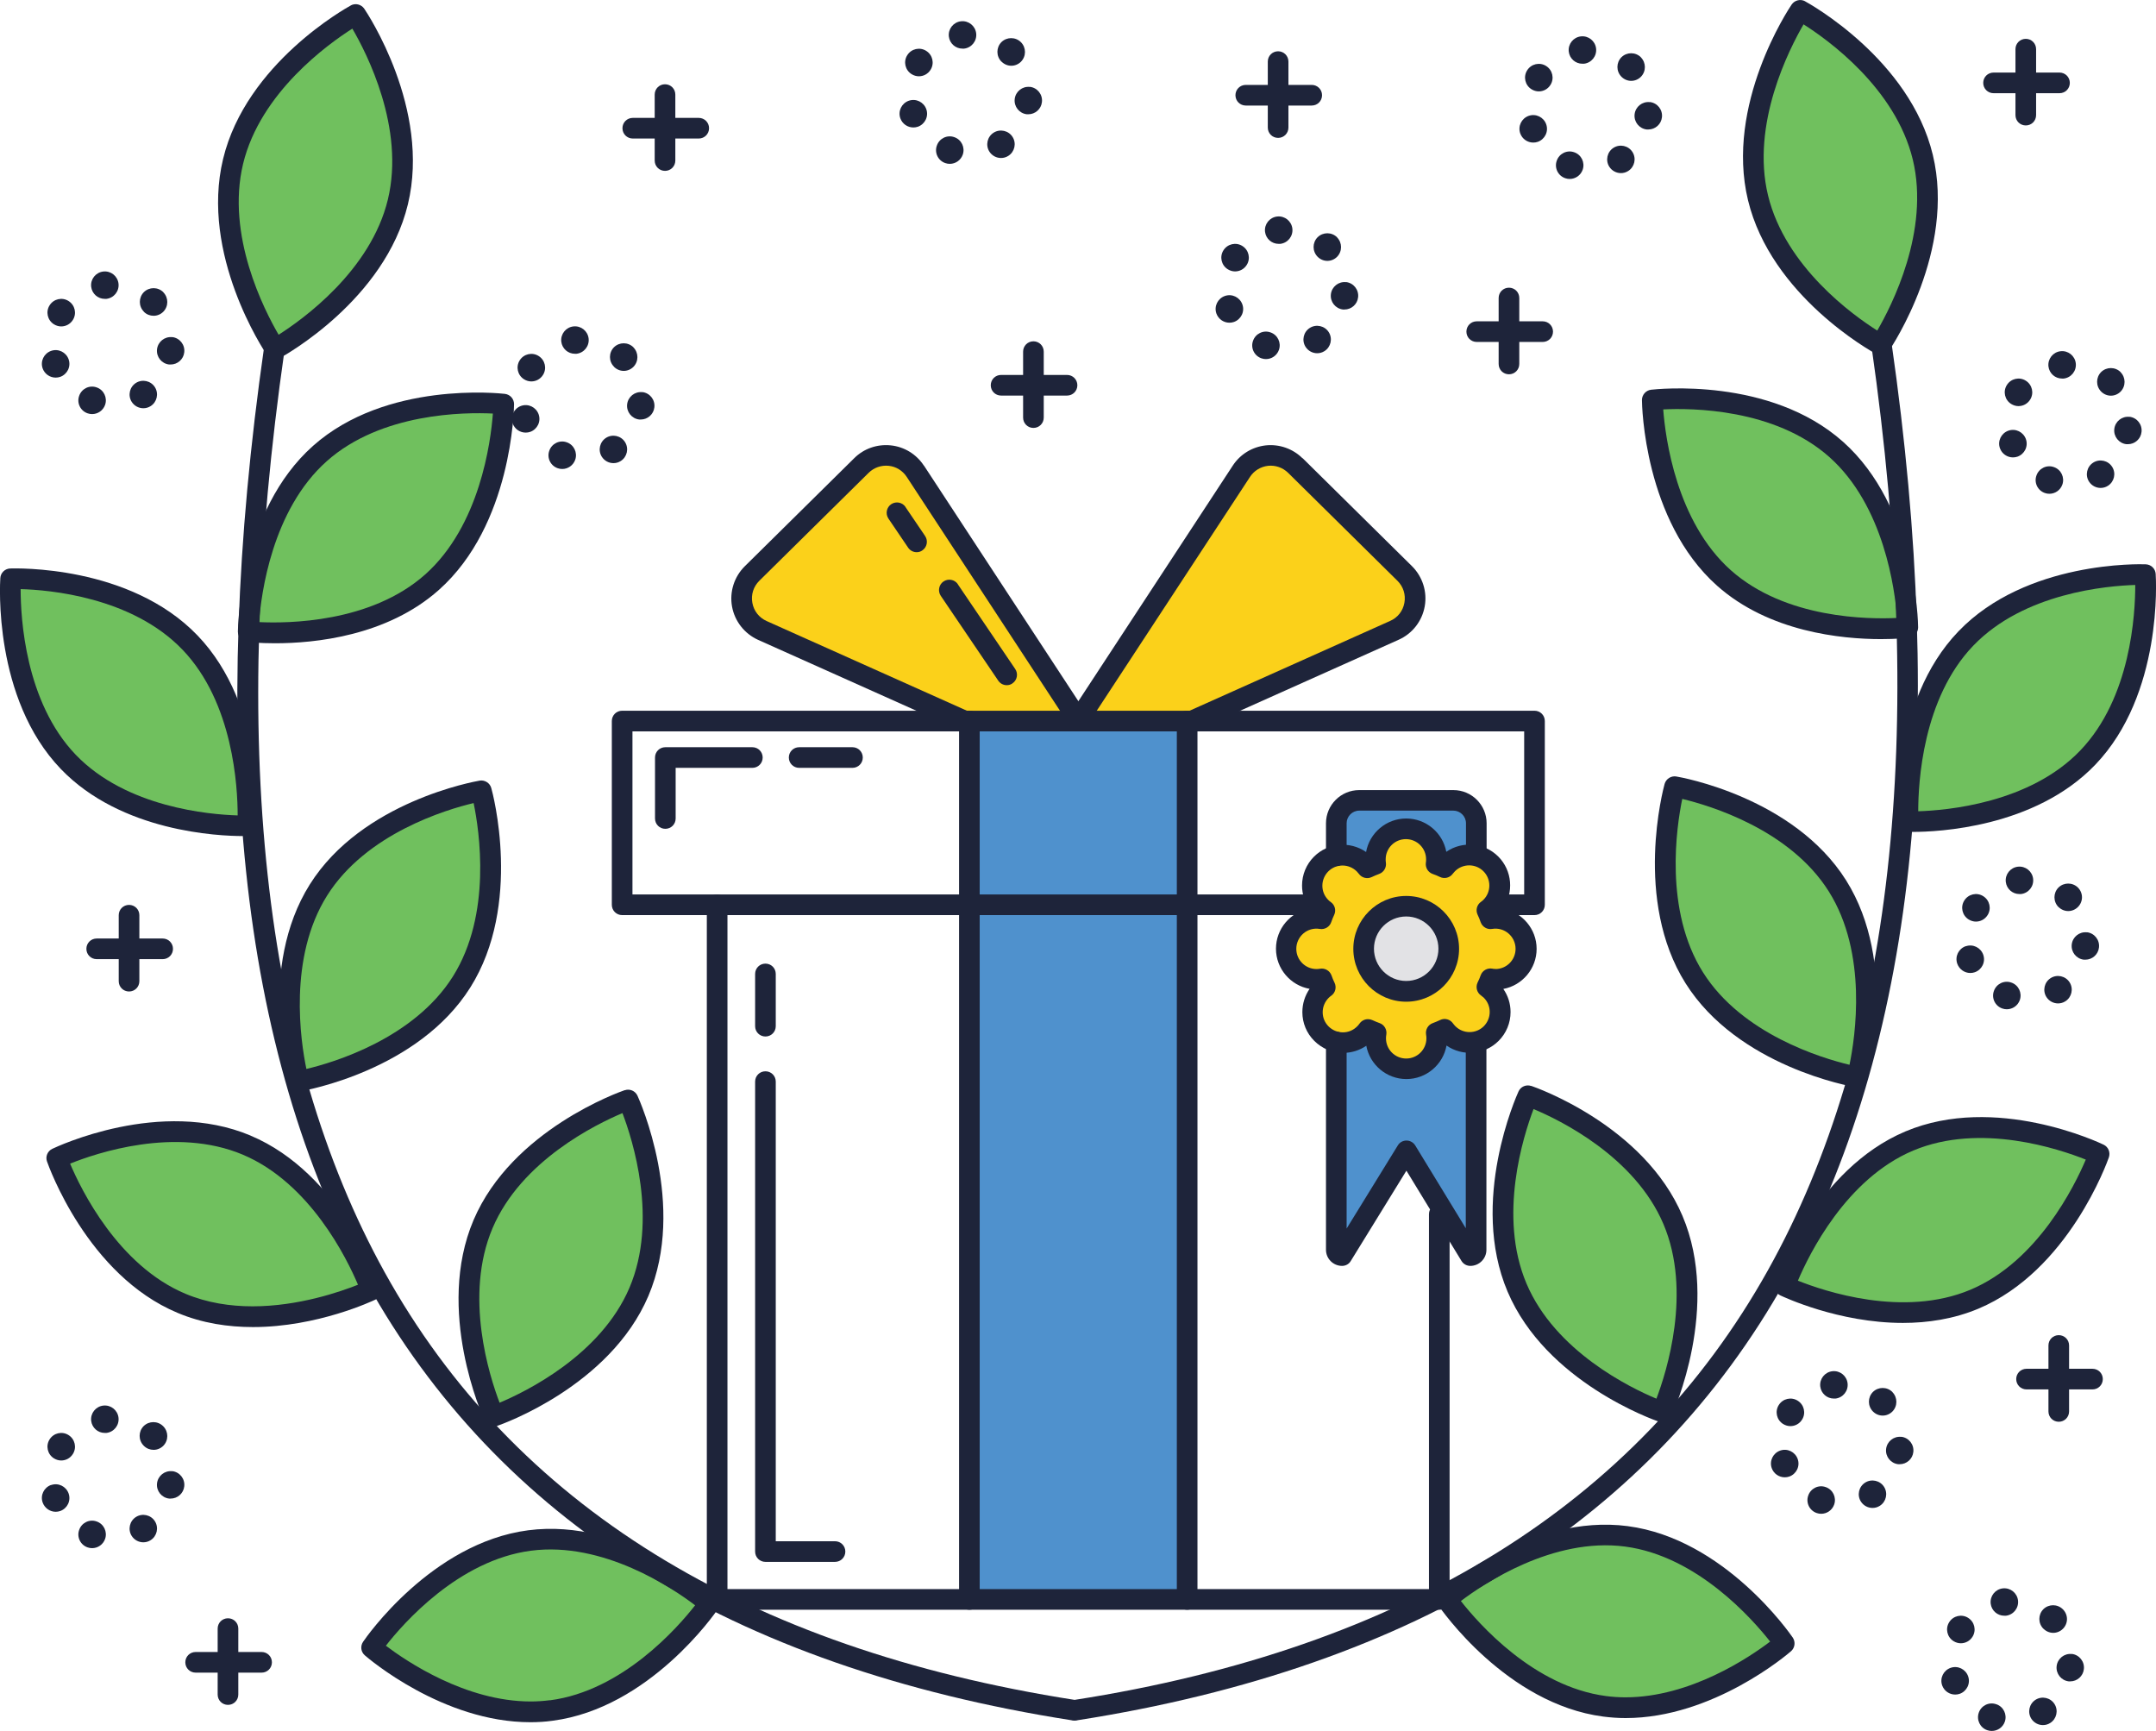 <?xml version="1.0" encoding="UTF-8"?><svg id="Layer_2" xmlns="http://www.w3.org/2000/svg" viewBox="0 0 202.66 162.69"><defs><style>.cls-1{fill:#e2e2e5;}.cls-2{fill:#fbd11a;}.cls-3{fill:#1e243a;}.cls-4{fill:#70c05e;}.cls-5{fill:#4f91cd;}</style></defs><g id="Layer_1-2"><path class="cls-5" d="M136.6,75.23h-8.84c-1.19,0-2.16,.96-2.16,2.16v40.08c0,.3,.24,.54,.54,.54l6.06-9.83,6,9.83c.3,0,.54-.24,.54-.54v-40.08c0-1.19-.96-2.16-2.16-2.16Z"/><path class="cls-2" d="M140.59,86.31c-.16,0-.32,.01-.48,.04-.1-.27-.21-.54-.33-.8,.13-.09,.25-.19,.36-.31,1.12-1.12,1.11-2.94,0-4.05-1.12-1.12-2.94-1.11-4.05,0-.11,.11-.21,.23-.3,.35-.26-.12-.52-.23-.79-.33,.02-.15,.04-.3,.04-.46,0-1.58-1.28-2.87-2.87-2.87s-2.87,1.28-2.87,2.87c0,.16,.01,.31,.04,.46-.28,.1-.54,.21-.8,.34-.09-.12-.19-.24-.3-.35-1.12-1.12-2.93-1.12-4.05,0-1.12,1.12-1.12,2.93,0,4.05,.11,.11,.24,.22,.36,.31-.12,.25-.23,.52-.32,.79-.15-.03-.31-.04-.48-.04-1.58,0-2.87,1.28-2.87,2.87s1.28,2.87,2.87,2.87c.17,0,.33-.02,.5-.04,.1,.27,.21,.54,.33,.79-.13,.09-.26,.2-.38,.32-1.12,1.12-1.11,2.94,0,4.05,1.12,1.12,2.94,1.11,4.05,0,.12-.12,.23-.26,.33-.4,.25,.12,.5,.22,.77,.32-.03,.17-.05,.34-.05,.51,0,1.58,1.28,2.87,2.87,2.87s2.87-1.28,2.87-2.87c0-.18-.02-.35-.05-.51,.27-.1,.53-.2,.78-.32,.1,.14,.21,.27,.33,.4,1.12,1.12,2.93,1.12,4.05,0,1.12-1.12,1.12-2.93,0-4.05-.12-.12-.25-.23-.38-.32,.12-.25,.23-.51,.32-.77,.16,.03,.33,.04,.5,.04,1.58,0,2.87-1.28,2.87-2.87s-1.28-2.87-2.87-2.87Z"/><g><path class="cls-2" d="M121.75,43.76c-1.48-1.46-3.92-1.2-5.06,.54l-15.39,23.48h10.73l19.03-8.52c2.11-.95,2.61-3.72,.97-5.34l-10.28-10.15Z"/><path class="cls-2" d="M80.96,43.76l-10.28,10.15c-1.65,1.63-1.14,4.4,.97,5.34l19.03,8.52h10.73l-15.39-23.48c-1.14-1.74-3.58-2-5.06-.54Z"/></g><rect class="cls-5" x="91.12" y="67.77" width="20.46" height="82.56"/><g><path class="cls-4" d="M169.21,.97s-6.05,8.94-3.96,17.62c2.09,8.68,11.53,13.81,11.53,13.81,0,0,6.05-8.94,3.96-17.62-2.09-8.68-11.53-13.81-11.53-13.81Z"/><path class="cls-4" d="M172.59,42.25c-6.63-5.91-17.28-4.65-17.28-4.65,0,0,.1,10.83,6.73,16.74,6.63,5.91,17.28,4.65,17.28,4.65,0,0-.1-10.83-6.73-16.74Z"/><path class="cls-4" d="M157.41,73.94s-2.88,10.43,1.86,17.97,15.31,9.32,15.31,9.32c0,0,2.88-10.43-1.86-17.97-4.74-7.54-15.31-9.32-15.31-9.32Z"/><path class="cls-4" d="M143.62,102.99s-4.5,9.83-1.02,18.04c3.49,8.21,13.64,11.68,13.64,11.68,0,0,4.5-9.83,1.02-18.04-3.49-8.21-13.64-11.68-13.64-11.68Z"/><path class="cls-4" d="M184.79,60.01c-6.15,6.41-5.42,17.21-5.42,17.21,0,0,10.71,.41,16.87-6,6.15-6.41,5.42-17.21,5.42-17.21,0,0-10.71-.41-16.87,6Z"/><path class="cls-4" d="M179.48,107.24c-8.16,3.43-11.72,13.65-11.72,13.65,0,0,9.68,4.66,17.84,1.23,8.16-3.43,11.72-13.65,11.72-13.65,0,0-9.68-4.66-17.84-1.23Z"/><path class="cls-4" d="M152.88,144.4c-8.77-1.15-16.9,5.91-16.9,5.91,0,0,6.08,8.92,14.85,10.06,8.77,1.15,16.9-5.91,16.9-5.91,0,0-6.08-8.92-14.85-10.06Z"/></g><path class="cls-4" d="M21.91,15.16c-2.09,8.68,3.96,17.62,3.96,17.62,0,0,9.44-5.13,11.53-13.81,2.09-8.68-3.96-17.62-3.96-17.62,0,0-9.44,5.13-11.53,13.81Z"/><path class="cls-4" d="M30.06,42.63c-6.63,5.91-6.73,16.74-6.73,16.74,0,0,10.65,1.25,17.28-4.65,6.63-5.91,6.73-16.74,6.73-16.74,0,0-10.65-1.25-17.28,4.65Z"/><path class="cls-4" d="M29.94,83.65c-4.74,7.54-1.86,17.97-1.86,17.97,0,0,10.57-1.79,15.31-9.32,4.74-7.54,1.86-17.97,1.86-17.97,0,0-10.57,1.79-15.31,9.32Z"/><path class="cls-4" d="M45.4,115.06c-3.49,8.21,1.02,18.04,1.02,18.04,0,0,10.15-3.48,13.64-11.68,3.49-8.21-1.02-18.04-1.02-18.04,0,0-10.15,3.48-13.64,11.68Z"/><path class="cls-4" d="M1,54.4s-.73,10.8,5.42,17.21c6.15,6.41,16.87,6,16.87,6,0,0,.73-10.8-5.42-17.21C11.71,53.99,1,54.4,1,54.4Z"/><path class="cls-4" d="M23.18,107.63c-8.16-3.43-17.84,1.23-17.84,1.23,0,0,3.56,10.22,11.72,13.65,8.16,3.43,17.84-1.23,17.84-1.23,0,0-3.56-10.22-11.72-13.65Z"/><path class="cls-4" d="M49.77,144.79c-8.77,1.15-14.85,10.06-14.85,10.06,0,0,8.13,7.06,16.9,5.91,8.77-1.15,14.85-10.06,14.85-10.06,0,0-8.13-7.06-16.9-5.91Z"/><circle class="cls-1" cx="132.18" cy="89.18" r="4"/><g><path class="cls-3" d="M143.69,10.89c-.67,.24-1.03,.97-.79,1.65h0c.19,.53,.69,.86,1.22,.86,.14,0,.29-.02,.43-.07,.67-.24,1.03-.97,.79-1.65-.24-.67-.97-1.03-1.65-.79Z"/><path class="cls-3" d="M147.97,14.31c-.67-.24-1.41,.12-1.64,.8-.24,.67,.12,1.41,.8,1.64,.14,.05,.28,.07,.42,.07,.53,0,1.03-.33,1.22-.87,.23-.67-.12-1.41-.8-1.64Z"/><path class="cls-3" d="M152.42,7.22c.25,.25,.58,.38,.91,.38s.66-.13,.91-.38c.5-.51,.5-1.32,0-1.83,0,0,0,0,0,0,0,0,0,0,0-.01-.51-.5-1.32-.5-1.83,0-.5,.51-.5,1.32,0,1.83,0,0,0,0,0,0Z"/><path class="cls-3" d="M145.33,6.2c-.6-.38-1.4-.2-1.78,.41-.38,.6-.2,1.4,.41,1.78,.21,.13,.45,.2,.68,.2,.43,0,.85-.21,1.1-.61,.38-.6,.2-1.4-.41-1.78Z"/><path class="cls-3" d="M155.08,9.6c-.71-.08-1.35,.43-1.43,1.14-.08,.71,.43,1.35,1.14,1.43,.05,0,.1,0,.15,0,.65,0,1.21-.49,1.28-1.15,.08-.71-.43-1.35-1.14-1.43Z"/><path class="cls-3" d="M151.67,13.89h0c-.6,.38-.78,1.18-.4,1.78,.25,.39,.67,.6,1.09,.6,.24,0,.47-.06,.69-.2,.6-.38,.78-1.18,.4-1.78-.38-.6-1.18-.78-1.78-.4Z"/><path class="cls-3" d="M148.6,3.42c-.71,.08-1.22,.72-1.14,1.43,.08,.66,.63,1.14,1.28,1.14,.05,0,.1,0,.15,0,.71-.08,1.22-.72,1.14-1.43-.08-.71-.72-1.22-1.43-1.14Z"/></g><g><path class="cls-3" d="M87.06,4.78c-.6-.38-1.4-.2-1.78,.41-.38,.6-.2,1.4,.41,1.78,.21,.13,.45,.2,.68,.2,.43,0,.85-.21,1.1-.61,.38-.6,.2-1.4-.41-1.78Z"/><path class="cls-3" d="M94.15,5.8c.25,.25,.58,.38,.91,.38s.66-.13,.91-.38c.5-.51,.5-1.32,0-1.83,0,0-.01,0-.01-.01-.51-.5-1.32-.5-1.83,0-.5,.51-.5,1.32,0,1.83,0,0,0,0,0,0Z"/><path class="cls-3" d="M85.42,9.47c-.67,.24-1.03,.97-.79,1.65,.19,.53,.69,.86,1.22,.86,.14,0,.29-.02,.43-.07,.67-.24,1.03-.97,.79-1.65-.24-.67-.97-1.03-1.65-.79Z"/><path class="cls-3" d="M90.33,2c-.71,.08-1.22,.72-1.14,1.43,.08,.66,.63,1.14,1.28,1.14,.05,0,.1,0,.15,0,.71-.08,1.22-.72,1.14-1.43-.08-.71-.72-1.22-1.43-1.14Z"/><path class="cls-3" d="M96.81,8.17c-.71-.08-1.35,.43-1.43,1.14-.08,.71,.43,1.35,1.14,1.43,.05,0,.1,0,.14,0,.65,0,1.21-.49,1.28-1.15,.08-.71-.43-1.35-1.14-1.43Z"/><path class="cls-3" d="M89.7,12.89c-.67-.24-1.41,.12-1.64,.8-.24,.67,.12,1.41,.8,1.64,.14,.05,.28,.07,.42,.07,.53,0,1.03-.33,1.22-.87,.23-.67-.12-1.41-.8-1.64Z"/><path class="cls-3" d="M93.4,12.47h0c-.6,.38-.78,1.18-.4,1.78,.25,.39,.67,.6,1.09,.6,.24,0,.47-.06,.69-.2,.6-.38,.78-1.18,.4-1.78-.38-.6-1.18-.78-1.78-.4Z"/></g><g><path class="cls-3" d="M116.78,23.12c-.6-.38-1.4-.2-1.78,.41-.38,.6-.2,1.4,.41,1.78,.21,.13,.45,.2,.68,.2,.43,0,.85-.21,1.1-.61,.38-.6,.2-1.4-.41-1.78Z"/><path class="cls-3" d="M115.13,27.82c-.67,.24-1.03,.97-.79,1.65h0c.19,.53,.69,.86,1.22,.86,.14,0,.29-.02,.43-.07,.67-.24,1.03-.97,.79-1.65-.24-.67-.97-1.03-1.65-.79Z"/><path class="cls-3" d="M123.86,24.14s0,0,0,0c.25,.25,.58,.38,.91,.38s.66-.13,.91-.38c.5-.51,.5-1.32,0-1.83,0,0,0,0,0,0,0,0,0,0,0-.01-.51-.5-1.32-.5-1.83,0-.5,.51-.5,1.32,0,1.83,0,0,0,0,0,0Z"/><path class="cls-3" d="M123.12,30.82c-.6,.38-.78,1.18-.4,1.78,.25,.39,.67,.6,1.09,.6,.24,0,.47-.06,.69-.2,.6-.38,.78-1.18,.4-1.78-.38-.6-1.18-.78-1.78-.4Z"/><path class="cls-3" d="M126.53,26.52c-.71-.08-1.35,.43-1.43,1.14-.08,.71,.43,1.35,1.14,1.43,.05,0,.1,0,.14,0,.65,0,1.21-.49,1.28-1.15,.08-.71-.43-1.35-1.14-1.43Z"/><path class="cls-3" d="M119.42,31.24c-.67-.24-1.41,.12-1.64,.8-.24,.67,.12,1.41,.8,1.64,.14,.05,.28,.07,.42,.07,.53,0,1.03-.33,1.22-.87,.23-.67-.12-1.41-.8-1.64Z"/><path class="cls-3" d="M120.05,20.35c-.71,.08-1.22,.72-1.14,1.43,.08,.66,.63,1.14,1.28,1.14,.05,0,.1,0,.15,0,.71-.08,1.22-.72,1.14-1.43-.08-.71-.72-1.22-1.43-1.14Z"/></g><g><path class="cls-3" d="M48.98,38.15c-.67,.24-1.03,.97-.79,1.65h0c.19,.53,.69,.86,1.22,.86,.14,0,.29-.02,.43-.07,.67-.24,1.03-.97,.79-1.65-.24-.67-.97-1.03-1.65-.79Z"/><path class="cls-3" d="M57.72,34.48c.25,.25,.58,.38,.91,.38s.66-.13,.91-.38c.5-.51,.5-1.32,0-1.83h0s0,0,0,0c0,0,0,0,0-.01-.51-.5-1.32-.5-1.83,0-.5,.51-.5,1.32,0,1.82,0,0,.01,.01,.01,.02Z"/><path class="cls-3" d="M50.63,33.46c-.6-.38-1.4-.2-1.78,.41-.38,.6-.2,1.4,.41,1.78,.21,.13,.45,.2,.68,.2,.43,0,.85-.21,1.1-.61,.38-.6,.2-1.4-.41-1.78Z"/><path class="cls-3" d="M60.38,36.86c-.71-.08-1.35,.43-1.43,1.14-.08,.71,.43,1.35,1.14,1.43,.05,0,.1,0,.14,0,.65,0,1.21-.49,1.28-1.15,.08-.71-.43-1.35-1.14-1.43Z"/><path class="cls-3" d="M56.97,41.15c-.6,.38-.78,1.18-.4,1.78,.25,.39,.67,.6,1.09,.6,.24,0,.47-.06,.69-.2,.6-.38,.78-1.18,.4-1.78-.38-.6-1.18-.78-1.78-.4Z"/><path class="cls-3" d="M53.9,30.68c-.71,.08-1.22,.72-1.14,1.43,.08,.66,.63,1.14,1.28,1.14,.05,0,.1,0,.15,0,.71-.08,1.22-.72,1.14-1.43-.08-.71-.72-1.22-1.43-1.14Z"/><path class="cls-3" d="M53.27,41.57c-.67-.24-1.41,.12-1.64,.8-.24,.67,.12,1.41,.8,1.64,.14,.05,.28,.07,.42,.07,.53,0,1.03-.33,1.22-.87,.23-.67-.12-1.41-.8-1.64Z"/></g><g><path class="cls-3" d="M6.44,28.29c-.6-.38-1.4-.2-1.78,.41-.38,.6-.2,1.4,.41,1.78,.21,.13,.45,.2,.68,.2,.43,0,.85-.21,1.1-.61,.38-.6,.2-1.4-.41-1.78Z"/><path class="cls-3" d="M13.53,29.31s0,0,0,0c0,0,0,0,0,0,.25,.25,.58,.37,.91,.37,.33,0,.66-.13,.91-.38,.5-.51,.5-1.32,0-1.83,0,0,0,0,0,0,0,0,0,0,0-.01-.51-.5-1.32-.5-1.83,0-.5,.51-.5,1.32,0,1.83,0,0,0,0,0,0Z"/><path class="cls-3" d="M9.08,36.41c-.67-.24-1.41,.12-1.64,.8-.24,.67,.12,1.41,.8,1.64,.14,.05,.28,.07,.42,.07,.53,0,1.03-.33,1.22-.87,.23-.67-.12-1.41-.8-1.64Z"/><path class="cls-3" d="M4.8,32.98c-.67,.24-1.03,.97-.79,1.65,.19,.53,.69,.86,1.22,.86,.14,0,.29-.02,.43-.07,.67-.24,1.03-.97,.79-1.65-.24-.67-.97-1.03-1.65-.79Z"/><path class="cls-3" d="M16.19,31.69c-.71-.08-1.35,.43-1.43,1.14-.08,.71,.43,1.35,1.14,1.43,.05,0,.1,0,.14,0,.65,0,1.21-.49,1.28-1.15,.08-.71-.43-1.35-1.14-1.43Z"/><path class="cls-3" d="M9.71,25.52c-.71,.08-1.22,.72-1.14,1.43,.08,.66,.63,1.14,1.28,1.14,.05,0,.1,0,.15,0,.71-.08,1.22-.72,1.14-1.43-.08-.71-.72-1.22-1.43-1.14Z"/><path class="cls-3" d="M12.78,35.99c-.6,.38-.78,1.18-.4,1.78,.25,.39,.67,.6,1.09,.6,.24,0,.47-.06,.69-.2,.6-.38,.78-1.18,.4-1.78-.38-.6-1.18-.78-1.78-.4Z"/></g><g><path class="cls-3" d="M4.8,139.57c-.67,.24-1.03,.97-.79,1.65,.19,.53,.69,.87,1.22,.87,.14,0,.29-.02,.43-.07,.67-.24,1.03-.97,.79-1.65-.24-.67-.97-1.03-1.65-.79Z"/><path class="cls-3" d="M6.44,134.88c-.6-.38-1.4-.2-1.78,.41-.38,.6-.2,1.4,.41,1.78,.21,.13,.45,.2,.68,.2,.43,0,.85-.21,1.1-.61,.38-.6,.2-1.4-.41-1.78Z"/><path class="cls-3" d="M13.53,135.9s0,0,0,0c0,0,0,0,0,0,.25,.25,.58,.37,.91,.37s.66-.13,.91-.38c.5-.51,.5-1.32,0-1.83h0l-.02-.02c-.51-.5-1.32-.5-1.83,0-.5,.51-.5,1.32,0,1.83,0,0,0,0,0,0Z"/><path class="cls-3" d="M16.19,138.28c-.71-.08-1.35,.43-1.43,1.14-.08,.71,.43,1.35,1.14,1.43,.05,0,.1,0,.14,0,.65,0,1.21-.49,1.28-1.15,.08-.71-.43-1.35-1.14-1.43Z"/><path class="cls-3" d="M12.78,142.58h0c-.6,.38-.78,1.18-.4,1.78,.25,.39,.67,.6,1.09,.6,.24,0,.47-.06,.69-.2,.6-.38,.78-1.18,.4-1.78-.38-.6-1.18-.78-1.78-.4Z"/><path class="cls-3" d="M9.08,143c-.67-.24-1.41,.12-1.64,.8-.24,.67,.12,1.41,.8,1.64,.14,.05,.28,.07,.42,.07,.53,0,1.03-.33,1.22-.87,.23-.67-.12-1.41-.8-1.64Z"/><path class="cls-3" d="M9.71,132.11c-.71,.08-1.22,.72-1.14,1.43,.08,.66,.63,1.14,1.28,1.14,.05,0,.1,0,.15,0,.71-.08,1.22-.72,1.14-1.43-.08-.71-.72-1.22-1.43-1.14Z"/></g><g><path class="cls-3" d="M187.64,160.18c-.67-.24-1.41,.12-1.64,.8-.23,.67,.12,1.41,.8,1.64,.14,.05,.28,.07,.43,.07,.53,0,1.03-.33,1.22-.87,.23-.67-.12-1.41-.8-1.64Z"/><path class="cls-3" d="M192.09,153.09c.25,.25,.58,.38,.91,.38s.66-.13,.91-.38c.51-.51,.51-1.32,0-1.83h0s0,0-.01-.01c-.51-.5-1.32-.5-1.83,0-.5,.51-.5,1.32,0,1.83,0,0,0,0,0,0Z"/><path class="cls-3" d="M185,157.55c-.24-.67-.97-1.03-1.65-.79-.67,.24-1.03,.97-.79,1.65,.19,.53,.69,.86,1.22,.86,.14,0,.29-.02,.43-.07,.67-.24,1.03-.97,.79-1.65h0Z"/><path class="cls-3" d="M185,152.06c-.6-.38-1.4-.2-1.78,.41-.38,.6-.2,1.4,.41,1.78,.21,.13,.45,.2,.68,.2,.43,0,.85-.21,1.1-.61,.38-.6,.2-1.4-.41-1.78Z"/><path class="cls-3" d="M194.75,155.46c-.71-.08-1.35,.43-1.43,1.14h0c-.08,.71,.43,1.35,1.14,1.43,.05,0,.1,0,.14,0,.65,0,1.21-.49,1.28-1.15,.08-.71-.43-1.35-1.14-1.43Z"/><path class="cls-3" d="M188.26,149.29c-.71,.08-1.22,.72-1.14,1.43,.08,.66,.63,1.14,1.28,1.14,.05,0,.1,0,.15,0,.71-.08,1.22-.72,1.14-1.43-.08-.71-.72-1.22-1.43-1.14Z"/><path class="cls-3" d="M191.34,159.76h0c-.6,.38-.78,1.18-.4,1.78,.25,.39,.67,.6,1.09,.6,.24,0,.47-.06,.69-.2,.6-.38,.78-1.18,.4-1.78-.38-.6-1.18-.78-1.78-.4Z"/></g><g><path class="cls-3" d="M167.33,136.34c-.67,.24-1.03,.97-.79,1.65,.19,.53,.69,.86,1.22,.86,.14,0,.29-.02,.43-.07,.67-.24,1.03-.97,.79-1.65-.24-.67-.97-1.03-1.65-.79Z"/><path class="cls-3" d="M168.98,131.65c-.6-.38-1.4-.2-1.78,.41-.38,.6-.2,1.4,.41,1.78,.21,.13,.45,.2,.68,.2,.43,0,.85-.21,1.1-.61,.38-.6,.2-1.4-.41-1.78Z"/><path class="cls-3" d="M176.06,132.67s0,0,0,0c.25,.25,.58,.38,.91,.38s.66-.13,.91-.38c.5-.51,.5-1.32,0-1.83,0,0,0,0,0,0,0,0,0,0,0-.01-.51-.5-1.32-.5-1.83,0-.5,.51-.5,1.32,0,1.83,0,0,0,0,0,0Z"/><path class="cls-3" d="M172.24,128.88c-.71,.08-1.22,.72-1.14,1.43,.08,.66,.63,1.14,1.28,1.14,.05,0,.1,0,.15,0,.71-.08,1.22-.72,1.14-1.43-.08-.71-.72-1.22-1.43-1.14Z"/><path class="cls-3" d="M171.61,139.77c-.67-.24-1.41,.12-1.64,.8-.24,.67,.12,1.41,.8,1.64,.14,.05,.28,.07,.42,.07,.53,0,1.03-.33,1.22-.87,.23-.67-.12-1.41-.8-1.64Z"/><path class="cls-3" d="M178.72,135.05c-.71-.08-1.35,.43-1.43,1.14-.08,.71,.43,1.35,1.14,1.43,.05,0,.1,0,.14,0,.65,0,1.21-.49,1.28-1.15,.08-.71-.43-1.35-1.14-1.43Z"/><path class="cls-3" d="M175.32,139.35c-.6,.38-.78,1.18-.4,1.78,.25,.39,.67,.6,1.09,.6,.24,0,.47-.06,.69-.2,.6-.38,.78-1.18,.4-1.78-.38-.6-1.18-.78-1.78-.4Z"/></g><g><path class="cls-3" d="M186.42,84.23c-.6-.38-1.4-.2-1.78,.41-.38,.6-.2,1.4,.41,1.78,.21,.13,.45,.2,.68,.2,.43,0,.85-.21,1.1-.61,.38-.6,.2-1.4-.41-1.78Z"/><path class="cls-3" d="M184.77,88.93c-.67,.24-1.03,.97-.79,1.65h0c.19,.53,.69,.87,1.22,.87,.14,0,.29-.02,.43-.07,.67-.24,1.03-.97,.79-1.65-.24-.67-.97-1.03-1.65-.79Z"/><path class="cls-3" d="M193.5,85.25s0,0,0,0h0c.25,.25,.58,.38,.91,.38s.66-.13,.91-.38c.51-.51,.51-1.32,0-1.83h0s0,0,0,0c0,0,0,0,0,0h0c-.51-.5-1.32-.5-1.83,0-.5,.51-.5,1.32,0,1.83,0,0,0,0,0,0Z"/><path class="cls-3" d="M189.68,81.46c-.71,.08-1.22,.72-1.14,1.43,.08,.66,.63,1.14,1.28,1.14,.05,0,.1,0,.15,0,.71-.08,1.22-.72,1.14-1.43-.08-.71-.72-1.22-1.43-1.14Z"/><path class="cls-3" d="M196.17,87.63c-.71-.08-1.35,.43-1.43,1.14-.08,.71,.43,1.35,1.14,1.43,.05,0,.1,0,.14,0,.65,0,1.21-.49,1.28-1.15,.08-.71-.43-1.35-1.14-1.43Z"/><path class="cls-3" d="M189.06,92.35c-.67-.24-1.41,.12-1.64,.8-.24,.67,.12,1.41,.8,1.64,.14,.05,.28,.07,.42,.07,.53,0,1.03-.33,1.22-.87,.23-.67-.12-1.41-.8-1.64Z"/><path class="cls-3" d="M192.76,91.93c-.6,.38-.78,1.18-.4,1.78,.25,.39,.67,.6,1.09,.6,.24,0,.47-.06,.69-.2,.6-.38,.78-1.18,.4-1.78-.38-.6-1.18-.78-1.78-.4Z"/></g><g><path class="cls-3" d="M188.78,40.48c-.67,.24-1.03,.97-.79,1.65h0c.19,.53,.69,.86,1.22,.86,.14,0,.29-.02,.43-.07,.67-.24,1.03-.97,.79-1.65-.24-.67-.97-1.03-1.65-.79Z"/><path class="cls-3" d="M197.51,36.81c.25,.25,.58,.38,.91,.38s.66-.13,.91-.38c.5-.51,.5-1.32,0-1.83,0,0,0,0,0,0,0,0,0,0,0-.01-.51-.5-1.32-.5-1.83,0-.5,.51-.5,1.32,0,1.83,0,0,0,0,0,0Z"/><path class="cls-3" d="M190.42,35.78c-.6-.38-1.4-.2-1.78,.41-.38,.6-.2,1.4,.41,1.78,.21,.13,.45,.2,.68,.2,.43,0,.85-.21,1.1-.61,.38-.6,.2-1.4-.41-1.78Z"/><path class="cls-3" d="M200.17,39.18c-.71-.08-1.35,.43-1.43,1.14-.08,.71,.43,1.35,1.14,1.43,.05,0,.1,0,.14,0,.65,0,1.21-.49,1.28-1.15,.08-.71-.43-1.35-1.14-1.43Z"/><path class="cls-3" d="M193.06,43.9c-.67-.24-1.41,.12-1.64,.8-.24,.67,.12,1.41,.8,1.64,.14,.05,.28,.07,.42,.07,.53,0,1.03-.33,1.22-.87,.23-.67-.12-1.41-.8-1.64Z"/><path class="cls-3" d="M196.76,43.48h0c-.6,.38-.78,1.18-.4,1.78,.25,.39,.67,.6,1.09,.6,.24,0,.47-.06,.69-.2,.6-.38,.78-1.18,.4-1.78-.38-.6-1.18-.78-1.78-.4Z"/><path class="cls-3" d="M193.69,33.01c-.71,.08-1.22,.72-1.14,1.43,.08,.66,.63,1.14,1.28,1.14,.05,0,.1,0,.15,0,.71-.08,1.22-.72,1.14-1.43-.08-.71-.72-1.22-1.43-1.14Z"/></g><g><path class="cls-3" d="M141.84,27.04c-.54,0-.97,.43-.97,.97v6.2c0,.54,.43,.97,.97,.97s.97-.43,.97-.97v-6.2c0-.54-.43-.97-.97-.97Z"/><path class="cls-3" d="M145.01,30.2h-6.2c-.54,0-.97,.43-.97,.97s.43,.97,.97,.97h6.2c.54,0,.97-.43,.97-.97s-.43-.97-.97-.97Z"/></g><g><path class="cls-3" d="M97.14,32.08c-.54,0-.97,.43-.97,.97v6.2c0,.54,.43,.97,.97,.97s.97-.43,.97-.97v-6.2c0-.54-.43-.97-.97-.97Z"/><path class="cls-3" d="M100.3,35.24h-6.2c-.54,0-.97,.43-.97,.97s.43,.97,.97,.97h6.2c.54,0,.97-.43,.97-.97s-.43-.97-.97-.97Z"/></g><g><path class="cls-3" d="M120.14,4.82c-.54,0-.97,.43-.97,.97v6.2c0,.54,.43,.97,.97,.97s.97-.43,.97-.97V5.79c0-.54-.43-.97-.97-.97Z"/><path class="cls-3" d="M123.3,7.98h-6.2c-.54,0-.97,.43-.97,.97s.43,.97,.97,.97h6.2c.54,0,.97-.43,.97-.97s-.43-.97-.97-.97Z"/></g><g><path class="cls-3" d="M193.52,125.49c-.54,0-.97,.43-.97,.97v6.2c0,.54,.43,.97,.97,.97s.97-.43,.97-.97v-6.2c0-.54-.43-.97-.97-.97Z"/><path class="cls-3" d="M196.69,128.65h-6.2c-.54,0-.97,.43-.97,.97s.43,.97,.97,.97h6.2c.54,0,.97-.43,.97-.97s-.43-.97-.97-.97Z"/></g><g><path class="cls-3" d="M21.43,152.1c-.54,0-.97,.43-.97,.97v6.2c0,.54,.43,.97,.97,.97s.97-.43,.97-.97v-6.2c0-.54-.43-.97-.97-.97Z"/><path class="cls-3" d="M24.59,155.27h-6.2c-.54,0-.97,.43-.97,.97s.43,.97,.97,.97h6.2c.54,0,.97-.43,.97-.97s-.43-.97-.97-.97Z"/></g><g><path class="cls-3" d="M12.13,85.05c-.54,0-.97,.43-.97,.97v6.2c0,.54,.43,.97,.97,.97s.97-.43,.97-.97v-6.2c0-.54-.43-.97-.97-.97Z"/><path class="cls-3" d="M15.29,88.21h-6.2c-.54,0-.97,.43-.97,.97s.43,.97,.97,.97h6.2c.54,0,.97-.43,.97-.97s-.43-.97-.97-.97Z"/></g><g><path class="cls-3" d="M62.51,7.92c-.54,0-.97,.43-.97,.97v6.2c0,.54,.43,.97,.97,.97s.97-.43,.97-.97v-6.2c0-.54-.43-.97-.97-.97Z"/><path class="cls-3" d="M65.68,11.08h-6.2c-.54,0-.97,.43-.97,.97s.43,.97,.97,.97h6.2c.54,0,.97-.43,.97-.97s-.43-.97-.97-.97Z"/></g><g><path class="cls-3" d="M190.42,3.65c-.54,0-.97,.43-.97,.97v6.2c0,.54,.43,.97,.97,.97s.97-.43,.97-.97V4.62c0-.54-.43-.97-.97-.97Z"/><path class="cls-3" d="M193.59,6.82h-6.2c-.54,0-.97,.43-.97,.97s.43,.97,.97,.97h6.2c.54,0,.97-.43,.97-.97s-.43-.97-.97-.97Z"/></g><g><path class="cls-3" d="M135.29,113.15c-.54,0-.97,.43-.97,.97v35.24H68.38V85.04c0-.54-.43-.97-.97-.97s-.97,.43-.97,.97v65.29c0,.54,.43,.97,.97,.97h67.88c.54,0,.97-.43,.97-.97v-36.21c0-.54-.43-.97-.97-.97Z"/><path class="cls-3" d="M144.23,66.8H58.48c-.54,0-.97,.43-.97,.97v17.27c0,.54,.43,.97,.97,.97H123.15c.54,0,.97-.43,.97-.97s-.43-.97-.97-.97H59.45v-15.33h83.82v15.33h-1.99c-.54,0-.97,.43-.97,.97s.43,.97,.97,.97h2.96c.54,0,.97-.43,.97-.97v-17.27c0-.54-.43-.97-.97-.97Z"/><g><path class="cls-3" d="M91.12,66.8c-.54,0-.97,.43-.97,.97v82.56c0,.54,.43,.97,.97,.97s.97-.43,.97-.97V67.77c0-.54-.43-.97-.97-.97Z"/><path class="cls-3" d="M111.59,66.8c-.54,0-.97,.43-.97,.97v82.56c0,.54,.43,.97,.97,.97s.97-.43,.97-.97V67.77c0-.54-.43-.97-.97-.97Z"/></g><path class="cls-3" d="M70.72,70.23h-8.18c-.54,0-.97,.43-.97,.97v5.73c0,.54,.43,.97,.97,.97s.97-.43,.97-.97v-4.76h7.21c.54,0,.97-.43,.97-.97s-.43-.97-.97-.97Z"/><path class="cls-3" d="M80.13,70.23h-5.01c-.54,0-.97,.43-.97,.97s.43,.97,.97,.97h5.01c.54,0,.97-.43,.97-.97s-.43-.97-.97-.97Z"/><path class="cls-3" d="M71.95,90.57c-.54,0-.97,.43-.97,.97v4.91c0,.54,.43,.97,.97,.97s.97-.43,.97-.97v-4.91c0-.54-.43-.97-.97-.97Z"/><path class="cls-3" d="M78.49,144.86h-5.57v-43.2c0-.54-.43-.97-.97-.97s-.97,.43-.97,.97v44.17c0,.54,.43,.97,.97,.97h6.54c.54,0,.97-.43,.97-.97s-.43-.97-.97-.97Z"/><g><path class="cls-3" d="M122.43,43.07c-.91-.9-2.17-1.34-3.44-1.21-1.28,.14-2.41,.83-3.11,1.9l-15.39,23.48c-.29,.45-.17,1.05,.28,1.34,.45,.29,1.05,.17,1.34-.28l15.39-23.48c.38-.58,1-.96,1.7-1.04,.7-.07,1.38,.17,1.88,.66l10.28,10.15c.55,.55,.79,1.3,.65,2.07-.14,.77-.63,1.39-1.34,1.7l-19.03,8.52c-.49,.22-.71,.79-.49,1.28,.16,.36,.51,.57,.89,.57,.13,0,.27-.03,.4-.08l19.03-8.52c1.28-.57,2.2-1.74,2.45-3.13,.25-1.38-.2-2.8-1.2-3.79l-10.28-10.15Z"/><path class="cls-3" d="M86.84,43.76c-.7-1.07-1.84-1.77-3.11-1.9-1.28-.13-2.53,.3-3.44,1.21l-10.28,10.15c-1,.99-1.45,2.41-1.2,3.79,.25,1.38,1.17,2.55,2.45,3.13l19.03,8.52c.13,.06,.26,.08,.4,.08,.37,0,.72-.21,.89-.57,.22-.49,0-1.06-.49-1.28l-19.03-8.52c-.71-.32-1.2-.94-1.34-1.71-.14-.77,.1-1.52,.65-2.07l10.28-10.15c.5-.49,1.18-.73,1.88-.66s1.31,.45,1.7,1.04l15.39,23.48c.29,.45,.89,.57,1.34,.28,.45-.29,.57-.89,.28-1.34l-15.39-23.48Z"/></g><path class="cls-3" d="M90.04,54.91c-.3-.44-.9-.56-1.35-.26-.44,.3-.56,.9-.26,1.35l5.4,7.97c.19,.28,.49,.43,.8,.43,.19,0,.38-.05,.54-.17,.44-.3,.56-.9,.26-1.35l-5.4-7.97Z"/><path class="cls-3" d="M85.12,47.65c-.3-.44-.9-.56-1.35-.26-.44,.3-.56,.9-.26,1.35l1.85,2.73c.19,.28,.49,.43,.8,.43,.19,0,.38-.05,.54-.17,.44-.3,.56-.9,.26-1.35l-1.85-2.73Z"/></g><g><g><path class="cls-3" d="M169.68,.12c-.44-.24-.99-.1-1.27,.31-.26,.38-6.27,9.4-4.1,18.39,2.17,8.99,11.61,14.21,12.01,14.43,.15,.08,.31,.12,.46,.12,.31,0,.62-.15,.8-.43,.26-.38,6.27-9.4,4.1-18.39-2.17-8.99-11.61-14.21-12.01-14.43Zm6.78,30.95c-2.25-1.42-8.64-5.98-10.27-12.71-1.62-6.72,2-13.76,3.34-16.07,2.25,1.42,8.64,5.98,10.27,12.71,1.62,6.72-2,13.76-3.34,16.07Z"/><path class="cls-3" d="M173.24,41.52c-6.88-6.13-17.58-4.94-18.04-4.89-.49,.06-.86,.48-.86,.97,0,.46,.19,11.33,7.06,17.45,4.89,4.35,11.71,5.02,15.41,5.02,1.51,0,2.5-.11,2.63-.13,.49-.06,.86-.48,.86-.97,0-.46-.19-11.33-7.06-17.45Zm-10.54,12.08c-5.14-4.58-6.16-12.46-6.36-15.12,2.64-.13,10.47-.1,15.62,4.48,5.14,4.58,6.16,12.46,6.36,15.12-2.64,.13-10.47,.1-15.62-4.48Z"/><path class="cls-3" d="M157.57,72.98c-.49-.08-.96,.22-1.1,.7-.12,.44-2.94,10.93,1.97,18.74,4.92,7.81,15.52,9.69,15.97,9.76,.05,0,.11,.01,.16,.01,.43,0,.82-.29,.93-.71,.12-.44,2.94-10.93-1.97-18.74-4.92-7.81-15.52-9.69-15.97-9.76Zm16.28,27.1c-2.58-.62-10.1-2.86-13.77-8.69-3.68-5.84-2.49-13.69-1.95-16.3,2.58,.62,10.1,2.86,13.77,8.69,3.68,5.84,2.49,13.69,1.95,16.3Z"/><path class="cls-3" d="M143.93,102.07c-.47-.16-.99,.06-1.19,.51-.19,.42-4.64,10.32-1.03,18.82,3.61,8.51,13.78,12.07,14.22,12.22,.1,.04,.21,.05,.31,.05,.37,0,.72-.21,.88-.57,.19-.42,4.64-10.32,1.03-18.82-3.61-8.51-13.78-12.07-14.22-12.22Zm11.77,29.39c-2.45-1.02-9.51-4.45-12.21-10.81-2.7-6.36-.29-13.91,.66-16.41,2.45,1.02,9.51,4.45,12.21,10.81,2.7,6.36,.29,13.91-.66,16.41Z"/><path class="cls-3" d="M201.69,53.04c-.46-.02-11.22-.35-17.6,6.3-6.38,6.64-5.72,17.49-5.69,17.95,.03,.49,.43,.88,.93,.9,.05,0,.22,0,.5,0,2.25,0,11.42-.38,17.11-6.3,6.38-6.64,5.72-17.49,5.69-17.95-.03-.49-.43-.88-.93-.9Zm-6.16,17.51l.7,.67-.7-.67c-4.76,4.96-12.58,5.62-15.22,5.7,0-2.67,.4-10.6,5.18-15.57,4.76-4.96,12.58-5.62,15.22-5.7,0,2.67-.39,10.59-5.18,15.57Z"/><path class="cls-3" d="M197.74,107.59c-.41-.2-10.17-4.81-18.63-1.25-8.46,3.56-12.11,13.79-12.26,14.22-.16,.47,.05,.98,.49,1.19,.3,.14,5.48,2.59,11.53,2.59,2.32,0,4.76-.36,7.1-1.34,8.46-3.56,12.11-13.79,12.26-14.22,.16-.47-.05-.98-.49-1.19Zm-12.14,14.52h0Zm-.38-.89c-6.32,2.66-13.76,.13-16.22-.85,1.04-2.45,4.51-9.57,10.84-12.23,6.32-2.66,13.76-.13,16.22,.85-1.04,2.45-4.52,9.57-10.84,12.23Z"/><path class="cls-3" d="M153.01,143.44c-9.09-1.19-17.31,5.84-17.66,6.14-.37,.32-.44,.87-.17,1.28,.26,.38,6.43,9.29,15.52,10.48,.71,.09,1.41,.14,2.1,.14,8.22,0,15.23-6,15.55-6.28,.37-.32,.44-.87,.17-1.28-.26-.38-6.43-9.29-15.52-10.48Zm-.22,16.09c-.61,0-1.22-.04-1.83-.12-6.8-.89-12-6.84-13.64-8.93,2.11-1.6,8.64-6.01,15.43-5.12,6.8,.89,12,6.85,13.64,8.93-1.91,1.45-7.48,5.24-13.6,5.24Z"/></g><g><path class="cls-3" d="M176.73,31.4c-.53,.08-.9,.57-.82,1.1,5.27,36.68,2,65.92-9.74,86.91-12.27,21.95-34.19,35.53-65.16,40.36-30.93-4.83-52.74-18.34-64.84-40.17-11.53-20.81-14.7-49.99-9.42-86.72,.08-.53-.29-1.02-.82-1.1-.53-.08-1.02,.29-1.1,.82-2.63,18.31-3.21,34.9-1.7,49.29,1.55,14.86,5.37,27.87,11.34,38.65,6.15,11.09,14.76,20.17,25.61,26.97,11.03,6.92,24.69,11.68,40.61,14.17,.09,.03,.19,.04,.28,.04h.06c.1,0,.19-.01,.28-.04,15.92-2.49,29.61-7.27,40.71-14.23,10.91-6.84,19.6-15.96,25.82-27.1,6.06-10.84,9.95-23.89,11.56-38.78,1.57-14.46,1.03-31.07-1.6-49.35-.08-.53-.57-.9-1.1-.82Z"/><path class="cls-3" d="M32.98,.51c-.4,.22-9.84,5.44-12.01,14.43-2.17,8.99,3.84,18.01,4.1,18.39,.19,.27,.49,.43,.8,.43,.16,0,.32-.04,.46-.12,.4-.22,9.84-5.44,12.01-14.43,2.17-8.99-3.84-18.01-4.1-18.39-.28-.41-.83-.55-1.27-.31Zm-11.07,14.66h0Zm14.55,3.58c-1.62,6.71-8.02,11.28-10.27,12.71-1.35-2.31-4.96-9.34-3.34-16.06,1.62-6.71,8.02-11.28,10.27-12.71,1.35,2.31,4.96,9.34,3.34,16.06Z"/><path class="cls-3" d="M47.46,37.02c-.45-.05-11.16-1.23-18.04,4.89-6.87,6.12-7.05,16.99-7.06,17.45,0,.49,.36,.91,.86,.97,.13,.02,1.12,.13,2.63,.13,3.7,0,10.52-.66,15.41-5.02,6.87-6.12,7.05-16.99,7.06-17.45,0-.49-.36-.91-.86-.97Zm-7.49,16.97c-5.13,4.57-12.97,4.61-15.62,4.48,.2-2.66,1.22-10.54,6.36-15.12,5.13-4.57,12.98-4.61,15.62-4.48-.2,2.66-1.22,10.54-6.36,15.12Z"/><path class="cls-3" d="M45.09,73.37c-.45,.08-11.06,1.95-15.97,9.76-4.91,7.81-2.1,18.3-1.97,18.74,.12,.43,.5,.71,.93,.71,.05,0,.11,0,.16-.01,.45-.08,11.06-1.95,15.97-9.76,4.91-7.81,2.1-18.3,1.97-18.74-.13-.48-.61-.78-1.1-.7Zm-2.52,18.41c-3.67,5.83-11.19,8.08-13.77,8.69-.54-2.61-1.73-10.45,1.95-16.3,3.67-5.83,11.19-8.08,13.77-8.69,.54,2.61,1.73,10.45-1.95,16.3Z"/><path class="cls-3" d="M58.73,102.46c-.43,.15-10.6,3.72-14.22,12.22-3.61,8.5,.84,18.4,1.03,18.82,.16,.35,.51,.57,.88,.57,.1,0,.21-.02,.31-.05,.43-.15,10.6-3.72,14.22-12.22,3.61-8.5-.84-18.4-1.03-18.82-.21-.45-.72-.67-1.19-.51Zm-13.32,12.6h0Zm13.76,5.97c-2.7,6.35-9.76,9.78-12.21,10.81-.95-2.49-3.37-10.03-.66-16.41,2.7-6.35,9.76-9.78,12.21-10.81,.95,2.49,3.37,10.03,.66,16.41Z"/><path class="cls-3" d="M.96,53.43c-.5,.02-.9,.41-.93,.9-.03,.46-.69,11.31,5.69,17.95,5.69,5.92,14.86,6.3,17.11,6.3,.28,0,.45,0,.5,0,.5-.02,.9-.41,.93-.9,.03-.46,.69-11.31-5.69-17.95-6.38-6.65-17.15-6.31-17.6-6.3Zm6.16,17.51h0c-4.77-4.97-5.18-12.9-5.18-15.57,2.64,.07,10.45,.72,15.22,5.7,4.77,4.97,5.18,12.9,5.18,15.57-2.65-.08-10.46-.74-15.22-5.7Z"/><path class="cls-3" d="M23.55,106.73c-8.47-3.56-18.22,1.05-18.64,1.25-.44,.21-.66,.73-.49,1.19,.15,.43,3.79,10.67,12.26,14.22,2.34,.99,4.79,1.34,7.1,1.34,6.05,0,11.23-2.45,11.53-2.59,.44-.21,.66-.73,.49-1.19-.15-.43-3.79-10.67-12.26-14.22Zm.18,16.05c-2.08,0-4.25-.32-6.3-1.18-6.33-2.66-9.81-9.79-10.84-12.23,2.45-.99,9.88-3.51,16.22-.85,6.33,2.66,9.81,9.79,10.84,12.23-1.66,.66-5.59,2.03-9.91,2.03Z"/><path class="cls-3" d="M67.31,149.97c-.35-.3-8.56-7.33-17.66-6.14-9.09,1.19-15.27,10.1-15.52,10.48-.28,.41-.21,.96,.17,1.28,.32,.28,7.33,6.28,15.55,6.28,.69,0,1.4-.04,2.1-.14,9.09-1.19,15.27-10.1,15.52-10.48,.28-.41,.21-.96-.17-1.28Zm-15.61,9.83c-.61,.08-1.22,.12-1.82,.12-6.11,0-11.69-3.79-13.61-5.24,1.63-2.09,6.83-8.04,13.64-8.93,6.79-.89,13.33,3.53,15.43,5.13-1.63,2.09-6.83,8.04-13.64,8.93Z"/></g></g><g><path class="cls-3" d="M141.27,85.4c1.04-1.5,.89-3.57-.44-4.9-1.33-1.32-3.39-1.47-4.88-.44-.33-1.78-1.9-3.13-3.77-3.13s-3.45,1.36-3.77,3.15c-1.5-1.04-3.57-.89-4.9,.44-.72,.72-1.12,1.69-1.12,2.71,0,.79,.24,1.54,.68,2.17-1.78,.33-3.13,1.9-3.13,3.77s1.36,3.45,3.16,3.77c-.44,.64-.68,1.4-.68,2.19,0,1.02,.4,1.99,1.13,2.71,.73,.72,1.68,1.12,2.71,1.12,.79,0,1.53-.24,2.17-.67,.33,1.78,1.9,3.13,3.77,3.13s3.45-1.36,3.77-3.15c1.5,1.04,3.57,.89,4.9-.44,.72-.72,1.12-1.69,1.12-2.71,0-.79-.24-1.54-.68-2.17,1.78-.33,3.13-1.9,3.13-3.77s-1.36-3.45-3.16-3.77Zm-.68,5.67c-.11,0-.22,0-.33-.03-.46-.08-.92,.18-1.08,.63-.08,.23-.18,.46-.29,.68-.2,.43-.07,.94,.32,1.21,.09,.07,.18,.14,.26,.21,.36,.36,.56,.83,.56,1.34s-.2,.98-.55,1.34c-.74,.74-1.94,.74-2.68,0-.08-.08-.15-.17-.22-.26-.27-.39-.78-.53-1.21-.32-.22,.11-.46,.2-.69,.29-.45,.16-.71,.62-.63,1.09,.02,.11,.03,.23,.03,.34,0,1.05-.85,1.9-1.9,1.9s-1.9-.85-1.9-1.9c0-.11,.01-.23,.03-.34,.08-.47-.18-.93-.63-1.09-.23-.08-.46-.18-.68-.28-.13-.06-.27-.09-.41-.09-.31,0-.61,.15-.8,.42-.07,.1-.14,.18-.22,.26-.36,.36-.83,.56-1.34,.56h0c-.51,0-.98-.2-1.34-.55-.36-.36-.56-.83-.56-1.34,0-.51,.2-.98,.55-1.34,.08-.08,.16-.15,.25-.21,.39-.27,.52-.79,.32-1.21-.11-.23-.21-.46-.29-.7-.16-.44-.61-.71-1.08-.63-.11,.02-.22,.03-.33,.03-1.05,0-1.9-.85-1.9-1.9,0-1.15,1.03-2.07,2.21-1.87,.46,.08,.92-.19,1.07-.63,.08-.24,.18-.47,.28-.69,.2-.42,.07-.93-.31-1.2-.09-.06-.17-.13-.24-.2-.36-.36-.56-.83-.56-1.34,0-.51,.2-.98,.55-1.34,.36-.36,.83-.56,1.34-.56h0c.51,0,.98,.2,1.34,.55,.07,.07,.14,.15,.2,.23,.27,.38,.78,.51,1.2,.31,.23-.11,.47-.21,.71-.3,.44-.16,.7-.61,.63-1.07-.02-.1-.02-.2-.02-.3,0-1.05,.85-1.9,1.9-1.9s1.9,.85,1.9,1.9c0,.1,0,.2-.02,.3-.07,.46,.19,.91,.63,1.07,.24,.08,.47,.18,.7,.29,.42,.2,.93,.07,1.2-.31,.06-.08,.13-.16,.2-.23,.74-.74,1.94-.74,2.68,0,.74,.74,.74,1.94,0,2.68-.07,.07-.15,.14-.24,.2-.38,.27-.51,.78-.31,1.2,.11,.23,.21,.47,.29,.71,.16,.44,.61,.71,1.07,.63,1.18-.2,2.21,.72,2.21,1.87,0,1.05-.85,1.9-1.9,1.9Z"/><path class="cls-3" d="M132.18,84.21c-2.74,0-4.97,2.23-4.97,4.97s2.23,4.97,4.97,4.97,4.97-2.23,4.97-4.97-2.23-4.97-4.97-4.97Zm0,7.99c-1.67,0-3.03-1.36-3.03-3.03s1.36-3.03,3.03-3.03,3.03,1.36,3.03,3.03-1.36,3.03-3.03,3.03Z"/><path class="cls-3" d="M138.75,97.33c-.54,0-.97,.43-.97,.97v17.14l-4.75-7.78c-.18-.29-.49-.46-.82-.46h0c-.34,0-.65,.17-.82,.46l-4.81,7.81v-17.53c0-.54-.43-.97-.97-.97s-.97,.43-.97,.97v19.53c0,.83,.68,1.51,1.51,1.51,.34,0,.65-.17,.82-.46l5.23-8.49,5.18,8.49c.18,.29,.49,.46,.83,.46,.83,0,1.51-.68,1.51-1.51v-19.15c0-.54-.43-.97-.97-.97Z"/><path class="cls-3" d="M136.6,74.26h-8.84c-1.72,0-3.12,1.4-3.12,3.12v3.05c0,.54,.43,.97,.97,.97s.97-.43,.97-.97v-3.05c0-.65,.53-1.19,1.19-1.19h8.84c.65,0,1.19,.53,1.19,1.19v2.76c0,.54,.43,.97,.97,.97s.97-.43,.97-.97v-2.76c0-1.72-1.4-3.12-3.12-3.12Z"/></g></g></svg>